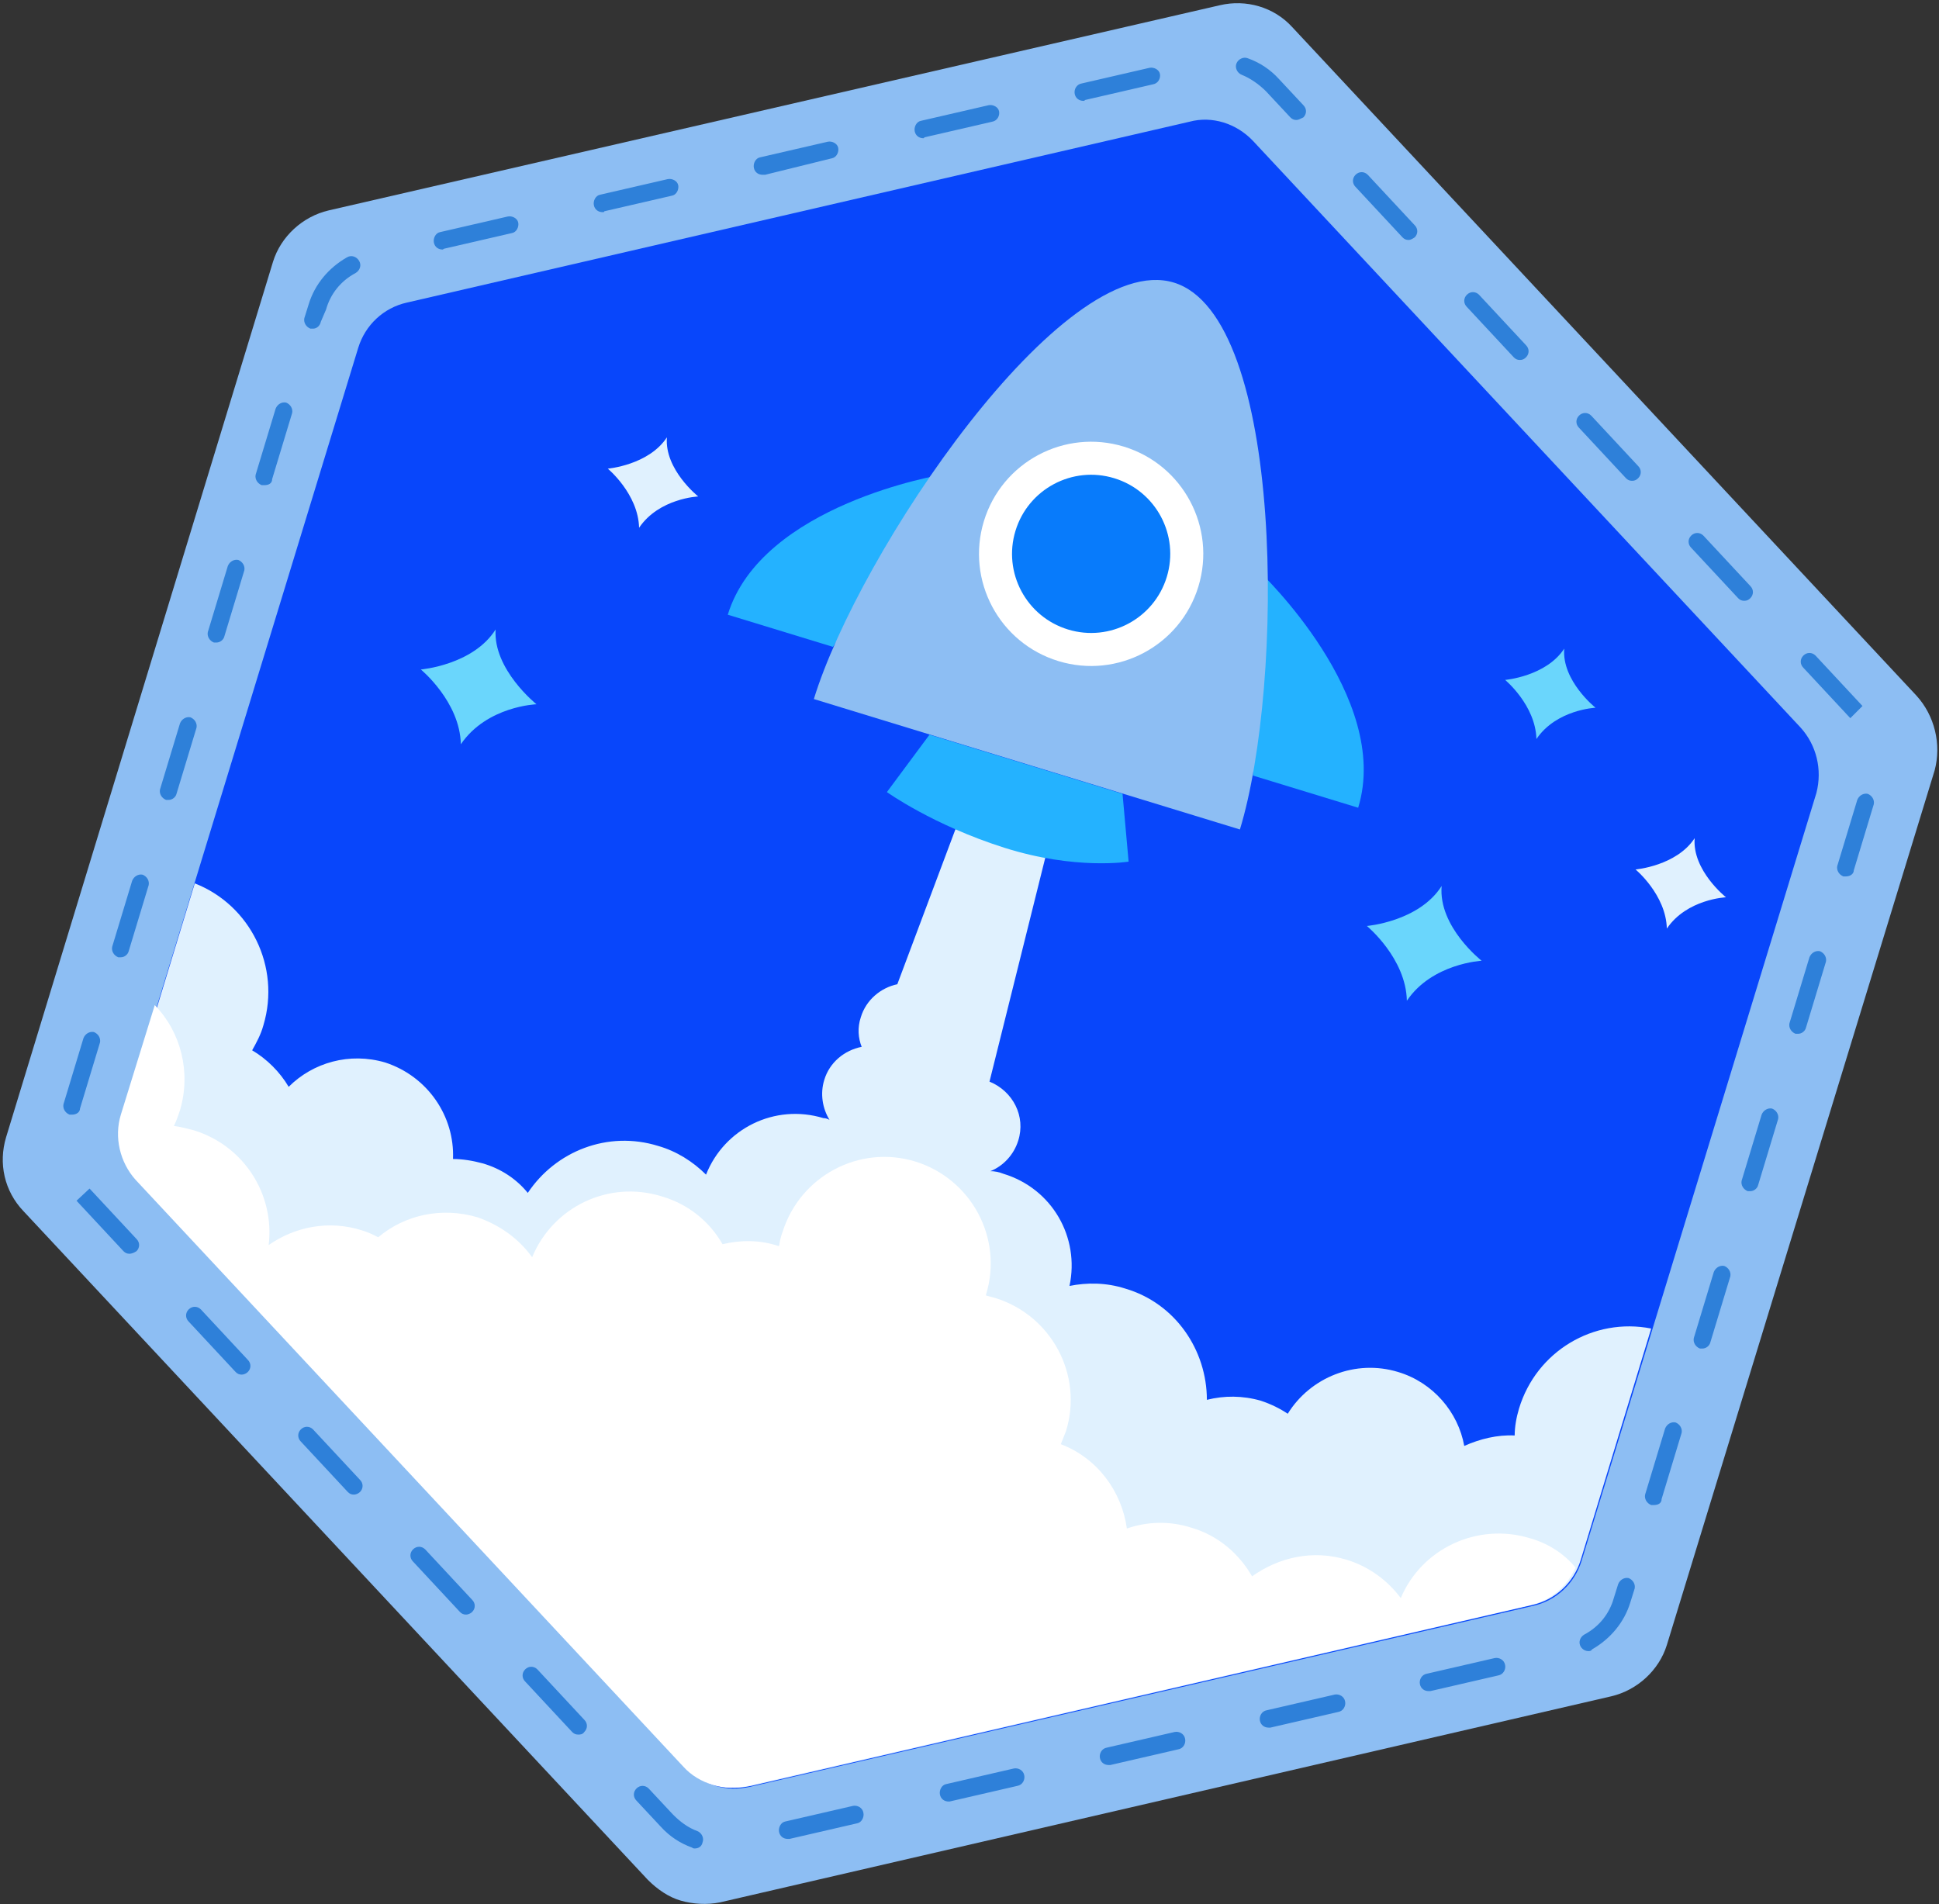 <?xml version="1.0" encoding="utf-8"?>
<!-- Generator: Adobe Illustrator 21.1.0, SVG Export Plug-In . SVG Version: 6.00 Build 0)  -->
<!DOCTYPE svg PUBLIC "-//W3C//DTD SVG 1.1//EN" "http://www.w3.org/Graphics/SVG/1.1/DTD/svg11.dtd">
<svg version="1.1" id="Layer_1" xmlns="http://www.w3.org/2000/svg" xmlns:xlink="http://www.w3.org/1999/xlink" x="0px" y="0px"
	 viewBox="0 0 223 219" style="enable-background:new 0 0 223 219;" xml:space="preserve">
<rect x="0" y="0" width="223" height="219" fill="#333333" stroke="none"/>
<style type="text/css">
	.st0{fill:#8DBEF3;}
	.st1{fill:#0846FB;}
	.st2{fill:#2E80D9;}
	.st3{fill:#24B2FF;}
	.st4{fill:#E0F1FE;}
	.st5{fill:#FFFFFF;}
	.st6{fill:#087BFB;}
	.st7{fill:#6AD6FC;}
</style>
<g>
	<path class="st0" d="M220.4,80L148.6,3.1c-2.1-2.3-5.3-3.2-8.3-2.5L37.8,24.2c-3,0.7-5.5,3-6.4,5.9L0.7,130.8c-0.9,3-0.2,6.2,2,8.5
		l71.8,76.9c1.1,1.1,2.4,2,3.8,2.4s3,0.5,4.5,0.2l102.5-23.7c3-0.7,5.5-3,6.4-5.9l30.8-100.6C223.3,85.6,222.5,82.3,220.4,80z"/>
	<path class="st1" d="M207.1,83.7l-63-67.5c-1.9-2-4.7-2.9-7.3-2.2l-90,20.8c-2.7,0.6-4.8,2.6-5.6,5.2l-27,88.3
		c-0.8,2.6-0.1,5.5,1.7,7.5l63,67.5c0.9,1,2.1,1.7,3.4,2.1c1.3,0.4,2.6,0.4,4,0.1l90-20.8c2.7-0.6,4.8-2.6,5.6-5.2l27-88.3
		C209.6,88.5,208.9,85.7,207.1,83.7z"/>
	<path class="st2" d="M79.9,212.6c-0.1,0-0.2,0-0.3-0.1c-1.4-0.5-2.6-1.3-3.6-2.4l-2.8-3c-0.4-0.4-0.4-1,0-1.4c0.4-0.4,1-0.4,1.4,0
		l2.8,3c0.8,0.8,1.7,1.5,2.8,1.9c0.5,0.2,0.8,0.8,0.6,1.3C80.7,212.4,80.3,212.6,79.9,212.6z M90.6,211.5c-0.5,0-0.9-0.3-1-0.8
		c-0.1-0.5,0.2-1.1,0.7-1.2l7.8-1.8c0.5-0.1,1.1,0.2,1.2,0.8c0.1,0.5-0.2,1.1-0.7,1.2l-7.8,1.8C90.8,211.5,90.7,211.5,90.6,211.5z
		 M109.1,207.2c-0.5,0-0.9-0.3-1-0.8c-0.1-0.5,0.2-1.1,0.7-1.2l7.8-1.8c0.5-0.1,1.1,0.2,1.2,0.8c0.1,0.5-0.2,1.1-0.8,1.2l-7.8,1.8
		C109.2,207.2,109.1,207.2,109.1,207.2z M127.5,203c-0.5,0-0.9-0.3-1-0.8c-0.1-0.5,0.2-1.1,0.8-1.2l7.8-1.8c0.5-0.1,1.1,0.2,1.2,0.8
		c0.1,0.5-0.2,1.1-0.8,1.2l-7.8,1.8C127.6,203,127.6,203,127.5,203z M66.5,199.5c-0.3,0-0.5-0.1-0.7-0.3l-5.4-5.8
		c-0.4-0.4-0.4-1,0-1.4s1-0.4,1.4,0l5.4,5.8c0.4,0.4,0.4,1,0,1.4C67,199.5,66.7,199.5,66.5,199.5z M145.9,198.7
		c-0.5,0-0.9-0.3-1-0.8c-0.1-0.5,0.2-1.1,0.8-1.2l7.8-1.8c0.5-0.1,1.1,0.2,1.2,0.8c0.1,0.5-0.2,1.1-0.8,1.2l-7.8,1.8
		C146.1,198.7,146,198.7,145.9,198.7z M164.3,194.5c-0.5,0-0.9-0.3-1-0.8c-0.1-0.5,0.2-1.1,0.8-1.2l7.8-1.8c0.5-0.1,1.1,0.2,1.2,0.8
		c0.1,0.5-0.2,1.1-0.8,1.2l-7.8,1.8C164.5,194.5,164.4,194.5,164.3,194.5z M182.7,189.9c-0.4,0-0.7-0.2-0.9-0.5
		c-0.3-0.5-0.1-1.1,0.4-1.4c1.7-0.9,2.9-2.4,3.4-4.2l0.5-1.6c0.2-0.5,0.7-0.8,1.2-0.7c0.5,0.2,0.8,0.7,0.7,1.2l-0.5,1.6
		c-0.7,2.3-2.3,4.2-4.4,5.4C183,189.9,182.8,189.9,182.7,189.9z M53.6,185.7c-0.3,0-0.5-0.1-0.7-0.3l-5.4-5.8c-0.4-0.4-0.4-1,0-1.4
		c0.4-0.4,1-0.4,1.4,0l5.4,5.8c0.4,0.4,0.4,1,0,1.4C54.1,185.6,53.8,185.7,53.6,185.7z M190.2,173.1c-0.1,0-0.2,0-0.3,0
		c-0.5-0.2-0.8-0.7-0.7-1.2l2.3-7.6c0.2-0.5,0.7-0.8,1.2-0.7c0.5,0.2,0.8,0.7,0.7,1.2l-2.3,7.6C191.1,172.9,190.7,173.1,190.2,173.1
		z M40.7,171.9c-0.3,0-0.5-0.1-0.7-0.3l-5.4-5.8c-0.4-0.4-0.4-1,0-1.4c0.4-0.4,1-0.4,1.4,0l5.4,5.8c0.4,0.4,0.4,1,0,1.4
		C41.2,171.8,40.9,171.9,40.7,171.9z M27.8,158.1c-0.3,0-0.5-0.1-0.7-0.3l-5.4-5.8c-0.4-0.4-0.4-1,0-1.4c0.4-0.4,1-0.4,1.4,0
		l5.4,5.8c0.4,0.4,0.4,1,0,1.4C28.3,158,28,158.1,27.8,158.1z M195.8,155.1c-0.1,0-0.2,0-0.3,0c-0.5-0.2-0.8-0.7-0.7-1.2l2.3-7.6
		c0.2-0.5,0.7-0.8,1.2-0.7c0.5,0.2,0.8,0.7,0.7,1.2l-2.3,7.6C196.6,154.8,196.2,155.1,195.8,155.1z M14.9,144.2
		c-0.3,0-0.5-0.1-0.7-0.3l-5.4-5.8l1.5-1.4l0,0l5.4,5.8c0.4,0.4,0.4,1,0,1.4C15.4,144.1,15.1,144.2,14.9,144.2z M201.3,137
		c-0.1,0-0.2,0-0.3,0c-0.5-0.2-0.8-0.7-0.7-1.2l2.3-7.6c0.2-0.5,0.7-0.8,1.2-0.7c0.5,0.2,0.8,0.7,0.7,1.2l-2.3,7.6
		C202.1,136.7,201.7,137,201.3,137z M8.3,128.2c-0.1,0-0.2,0-0.3,0c-0.5-0.2-0.8-0.7-0.7-1.2l2.3-7.6c0.2-0.5,0.7-0.8,1.2-0.7
		c0.5,0.2,0.8,0.7,0.7,1.2l-2.3,7.6C9.2,127.9,8.8,128.2,8.3,128.2z M206.8,118.9c-0.1,0-0.2,0-0.3,0c-0.5-0.2-0.8-0.7-0.7-1.2
		l2.3-7.6c0.2-0.5,0.7-0.8,1.2-0.7c0.5,0.2,0.8,0.7,0.7,1.2l-2.3,7.6C207.6,118.6,207.2,118.9,206.8,118.9z M13.9,110.1
		c-0.1,0-0.2,0-0.3,0c-0.5-0.2-0.8-0.7-0.7-1.2l2.3-7.6c0.2-0.5,0.7-0.8,1.2-0.7c0.5,0.2,0.8,0.7,0.7,1.2l-2.3,7.6
		C14.7,109.8,14.3,110.1,13.9,110.1z M212.3,100.8c-0.1,0-0.2,0-0.3,0c-0.5-0.2-0.8-0.7-0.7-1.2l2.3-7.6c0.2-0.5,0.7-0.8,1.2-0.7
		c0.5,0.2,0.8,0.7,0.7,1.2l-2.3,7.6C213.2,100.5,212.8,100.8,212.3,100.8z M19.4,92c-0.1,0-0.2,0-0.3,0c-0.5-0.2-0.8-0.7-0.7-1.2
		l2.3-7.6c0.2-0.5,0.7-0.8,1.2-0.7c0.5,0.2,0.8,0.7,0.7,1.2l-2.3,7.6C20.2,91.7,19.8,92,19.4,92z M212.8,82.6L212.8,82.6l-5.4-5.8
		c-0.4-0.4-0.4-1,0-1.4c0.4-0.4,1-0.4,1.4,0l5.4,5.8l-0.7,0.7L212.8,82.6z M24.9,73.9c-0.1,0-0.2,0-0.3,0c-0.5-0.2-0.8-0.7-0.7-1.2
		l2.3-7.6c0.2-0.5,0.7-0.8,1.2-0.7c0.5,0.2,0.8,0.7,0.7,1.2l-2.3,7.6C25.7,73.6,25.3,73.9,24.9,73.9z M200.6,69.1
		c-0.3,0-0.5-0.1-0.7-0.3l-5.4-5.8c-0.4-0.4-0.4-1,0-1.4c0.4-0.4,1-0.4,1.4,0l5.4,5.8c0.4,0.4,0.4,1,0,1.4
		C201.1,69,200.9,69.1,200.6,69.1z M30.4,55.8c-0.1,0-0.2,0-0.3,0c-0.5-0.2-0.8-0.7-0.7-1.2l2.3-7.6c0.2-0.5,0.7-0.8,1.2-0.7
		c0.5,0.2,0.8,0.7,0.7,1.2l-2.3,7.6C31.3,55.6,30.9,55.8,30.4,55.8z M187.7,55.3c-0.3,0-0.5-0.1-0.7-0.3l-5.4-5.8
		c-0.4-0.4-0.4-1,0-1.4c0.4-0.4,1-0.4,1.4,0l5.4,5.8c0.4,0.4,0.4,1,0,1.4C188.2,55.2,188,55.3,187.7,55.3z M174.8,41.4
		c-0.3,0-0.5-0.1-0.7-0.3l-5.4-5.8c-0.4-0.4-0.4-1,0-1.4c0.4-0.4,1-0.4,1.4,0l5.4,5.8c0.4,0.4,0.4,1,0,1.4
		C175.3,41.3,175.1,41.4,174.8,41.4z M36,37.8c-0.1,0-0.2,0-0.3,0c-0.5-0.2-0.8-0.7-0.7-1.2l0.5-1.6c0.7-2.3,2.3-4.2,4.4-5.4
		c0.5-0.3,1.1-0.1,1.4,0.4c0.3,0.5,0.1,1.1-0.4,1.4c-1.7,0.9-2.9,2.4-3.4,4.2L36.9,37C36.8,37.5,36.4,37.8,36,37.8z M50.9,28.7
		c-0.5,0-0.9-0.3-1-0.8c-0.1-0.5,0.2-1.1,0.7-1.2l7.8-1.8c0.5-0.1,1.1,0.2,1.2,0.7c0.1,0.5-0.2,1.1-0.7,1.2l-7.8,1.8
		C51,28.6,51,28.7,50.9,28.7z M162,27.6c-0.3,0-0.5-0.1-0.7-0.3l-5.4-5.8c-0.4-0.4-0.4-1,0-1.4c0.4-0.4,1-0.4,1.4,0l5.4,5.8
		c0.4,0.4,0.4,1,0,1.4C162.4,27.5,162.2,27.6,162,27.6z M69.3,24.4c-0.5,0-0.9-0.3-1-0.8c-0.1-0.5,0.2-1.1,0.7-1.2l7.8-1.8
		c0.5-0.1,1.1,0.2,1.2,0.7c0.1,0.5-0.2,1.1-0.7,1.2l-7.8,1.8C69.5,24.4,69.4,24.4,69.3,24.4z M87.7,20.1c-0.5,0-0.9-0.3-1-0.8
		c-0.1-0.5,0.2-1.1,0.7-1.2l7.8-1.8c0.5-0.1,1.1,0.2,1.2,0.7c0.1,0.5-0.2,1.1-0.7,1.2L88,20.1C87.9,20.1,87.8,20.1,87.7,20.1z
		 M106.2,15.9c-0.5,0-0.9-0.3-1-0.8c-0.1-0.5,0.2-1.1,0.7-1.2l7.8-1.8c0.5-0.1,1.1,0.2,1.2,0.7c0.1,0.5-0.2,1.1-0.8,1.2l-7.8,1.8
		C106.3,15.9,106.2,15.9,106.2,15.9z M149.1,13.8c-0.3,0-0.5-0.1-0.7-0.3l-2.8-3c-0.8-0.8-1.8-1.5-2.8-1.9c-0.5-0.2-0.8-0.8-0.6-1.3
		c0.2-0.5,0.8-0.8,1.3-0.6c1.4,0.5,2.6,1.3,3.6,2.4l2.8,3c0.4,0.4,0.4,1,0,1.4C149.5,13.7,149.3,13.8,149.1,13.8z M124.6,11.6
		c-0.5,0-0.9-0.3-1-0.8c-0.1-0.5,0.2-1.1,0.8-1.2l7.8-1.8c0.5-0.1,1.1,0.2,1.2,0.7c0.1,0.5-0.2,1.1-0.8,1.2l-7.8,1.8
		C124.7,11.6,124.7,11.6,124.6,11.6z"/>
	<g>
		<path class="st3" d="M108.3,54.6c0,0-20.7,3.4-24.6,16.1l12.1,3.7L108.3,54.6z"/>
		<path class="st3" d="M144.9,65.8c0,0,15.2,14.4,11.3,27.1l-12.1-3.7L144.9,65.8z"/>
	</g>
	<path class="st0" d="M135,32.5c-12.8-3.9-36.3,31.2-41.4,47.9l24.5,7.5l24.5,7.5C147.7,78.7,147.8,36.4,135,32.5z"/>
	<path class="st4" d="M176.2,184.6c2.7-0.6,4.8-2.6,5.6-5.2l8.1-26.6c-6.6-1.3-13.2,2.6-15.2,9.2c-0.3,1-0.5,2.1-0.5,3.1
		c-2-0.1-4,0.4-5.8,1.2c-0.7-3.9-3.6-7.3-7.6-8.5c-4.9-1.5-10.1,0.6-12.7,4.8c-0.9-0.6-1.9-1.1-3.1-1.5c-2.1-0.6-4.2-0.6-6.2-0.1
		c0-5.7-3.6-11.1-9.4-12.8c-2.2-0.7-4.4-0.7-6.4-0.3c1.2-5.6-2-11.2-7.6-12.9c-0.5-0.2-1-0.3-1.5-0.3c1.5-0.6,2.7-1.9,3.2-3.5
		c0.9-2.8-0.6-5.7-3.3-6.8l7.2-28.9l-10-3.1l-7.8,20.8c-1.9,0.4-3.6,1.8-4.2,3.8c-0.4,1.2-0.3,2.4,0.1,3.4c-2,0.4-3.7,1.8-4.3,3.8
		c-0.5,1.6-0.2,3.3,0.6,4.6c-0.2-0.1-0.4-0.2-0.7-0.2c-5.6-1.7-11.4,1.2-13.5,6.5c-1.5-1.5-3.4-2.7-5.5-3.3
		c-5.8-1.8-11.8,0.6-15,5.4c-1.3-1.6-3.1-2.8-5.2-3.4c-1.1-0.3-2.3-0.5-3.4-0.5c0.2-4.9-2.9-9.5-7.8-11.1c-4.1-1.2-8.3,0-11.1,2.8
		c-1-1.7-2.5-3.2-4.2-4.2c0.5-0.9,1-1.8,1.3-2.9c2-6.7-1.5-13.8-7.9-16.3l-8.1,26.6c-0.8,2.6-0.1,5.5,1.7,7.5l63,67.5
		c0.9,1,2.1,1.7,3.4,2.1s2.6,0.4,4,0.1L176.2,184.6z"/>
	
		<ellipse transform="matrix(0.292 -0.956 0.956 0.292 27.946 165.079)" class="st5" cx="125.5" cy="63.7" rx="12.9" ry="12.9"/>
	<ellipse transform="matrix(0.292 -0.956 0.956 0.292 27.946 165.079)" class="st6" cx="125.5" cy="63.7" rx="9.1" ry="9.1"/>
	<path class="st3" d="M106.9,84.5l-4.9,6.6c0,0,5.3,3.8,13.5,6.4s14.3,1.6,14.3,1.6l-0.7-7.8L106.9,84.5z"/>
	<path class="st7" d="M53,85.6c-0.1-4.9-4.6-8.6-4.6-8.6s6-0.5,8.6-4.6C56.7,77,61.7,81,61.7,81S56,81.2,53,85.6z"/>
	<path class="st7" d="M161.8,115.1c-0.1-4.9-4.6-8.6-4.6-8.6s6-0.5,8.6-4.6c-0.4,4.7,4.6,8.6,4.6,8.6S164.7,110.8,161.8,115.1z"/>
	<path class="st4" d="M73.5,60.7c-0.1-3.9-3.6-6.8-3.6-6.8s4.7-0.4,6.8-3.6c-0.3,3.7,3.6,6.8,3.6,6.8S75.8,57.3,73.5,60.7z"/>
	<path class="st4" d="M191.7,106.8c-0.1-3.9-3.6-6.8-3.6-6.8s4.7-0.4,6.8-3.6c-0.3,3.7,3.6,6.8,3.6,6.8S194,103.4,191.7,106.8z"/>
	<path class="st7" d="M176.7,85c-0.1-3.9-3.6-6.8-3.6-6.8s4.7-0.4,6.8-3.6c-0.3,3.7,3.6,6.8,3.6,6.8S179,81.6,176.7,85z"/>
	<path class="st5" d="M175.9,176.9c-6-1.8-12.4,1.2-14.8,6.9c-1.5-2-3.6-3.6-6.2-4.4c-3.9-1.2-7.8-0.3-10.9,1.9
		c-1.5-2.6-3.9-4.7-7-5.6c-2.5-0.8-5.1-0.7-7.4,0.1c-0.6-4.3-3.4-8.1-7.6-9.7c0.2-0.5,0.4-1,0.6-1.5c2-6.5-1.7-13.3-8.1-15.3
		c-0.4-0.1-0.7-0.2-1.1-0.3c0,0,0,0,0-0.1c2-6.5-1.7-13.3-8.1-15.3c-6.5-2-13.3,1.7-15.3,8.1c-0.2,0.5-0.3,1-0.4,1.6
		c0,0-0.1,0-0.1,0c-2.1-0.7-4.3-0.7-6.4-0.2c-1.5-2.6-3.9-4.6-7-5.5c-6.1-1.9-12.5,1.2-14.9,7c-1.5-2.1-3.7-3.7-6.3-4.6
		c-4.1-1.2-8.3-0.3-11.4,2.3c-0.6-0.3-1.2-0.6-1.9-0.8c-3.8-1.2-7.7-0.4-10.7,1.7c0.7-5.8-2.8-11.4-8.6-13.2
		c-0.8-0.2-1.5-0.4-2.3-0.5c0.3-0.6,0.5-1.2,0.7-1.8c1.3-4.4,0.1-9-2.9-12.1l-3.9,12.6c-0.8,2.6-0.1,5.5,1.7,7.5l63,67.5
		c0.9,1,2.1,1.7,3.4,2.1s2.6,0.4,4,0.1l90-20.8c2.3-0.5,4.2-2.1,5.2-4.3C180,178.8,178.1,177.5,175.9,176.9z"/>
</g>
</svg>
